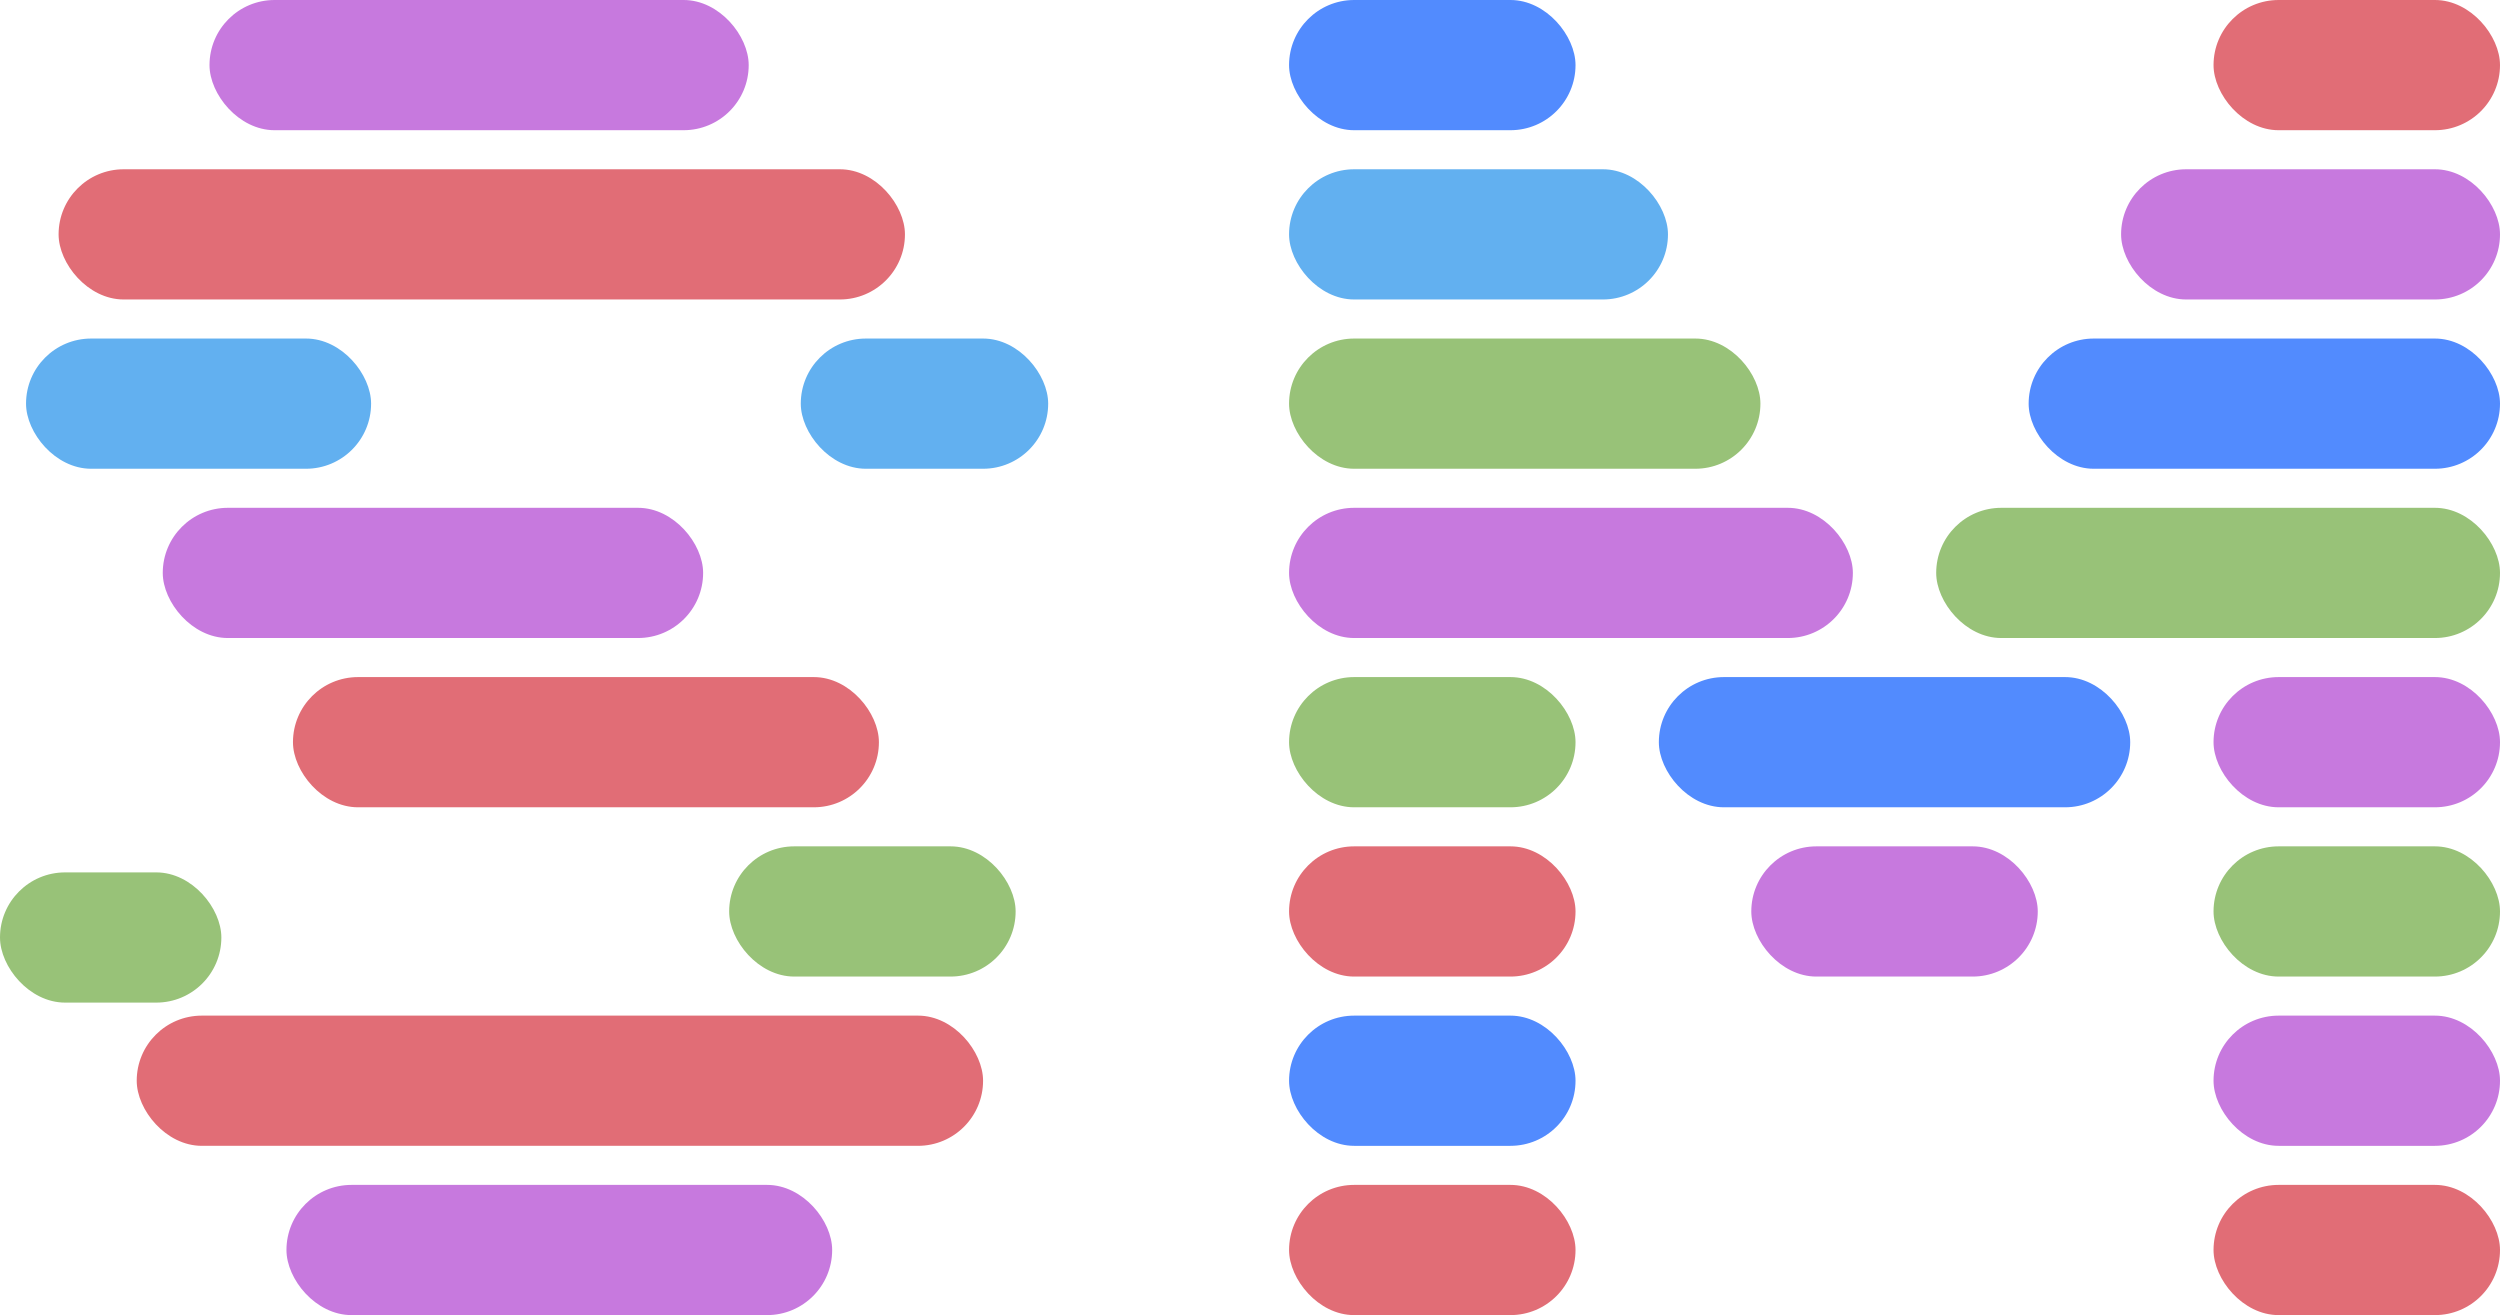<?xml version="1.0" encoding="UTF-8"?>
<svg id="Layer_2" data-name="Layer 2" xmlns="http://www.w3.org/2000/svg" viewBox="0 0 384 202">
  <defs>
    <style>
      .cls-1 {
        fill: #528bfe;
      }

      .cls-1, .cls-2, .cls-3, .cls-4, .cls-5 {
        stroke-width: 0px;
      }

      .cls-2 {
        fill: #62b0f0;
      }

      .cls-3 {
        fill: #c779de;
      }

      .cls-4 {
        fill: #e16d76;
      }

      .cls-5 {
        fill: #98c278;
      }
    </style>
  </defs>
  <g id="Layer_1-2" data-name="Layer 1">
    <g>
      <rect class="cls-3" x="32.18" y="0" width="82.82" height="20" rx="10" ry="10"/>
      <rect class="cls-4" x="9" y="26" width="130" height="20" rx="10" ry="10"/>
      <rect class="cls-2" x="4" y="52" width="53" height="20" rx="10" ry="10"/>
      <rect class="cls-2" x="123" y="52" width="38" height="20" rx="10" ry="10"/>
      <rect class="cls-5" x="0" y="134" width="34" height="20" rx="10" ry="10"/>
      <rect class="cls-3" x="25" y="78" width="83" height="20" rx="10" ry="10"/>
      <rect class="cls-3" x="44" y="182" width="83.82" height="20" rx="10" ry="10" transform="translate(171.82 384) rotate(180)"/>
      <rect class="cls-4" x="21" y="156" width="130" height="20" rx="10" ry="10" transform="translate(172 332) rotate(180)"/>
      <rect class="cls-5" x="112" y="130" width="44" height="20" rx="10" ry="10" transform="translate(268 280) rotate(180)"/>
      <rect class="cls-4" x="45" y="104" width="90" height="20" rx="10" ry="10" transform="translate(180 228) rotate(180)"/>
      <rect class="cls-5" x="198" y="52" width="72.4" height="20" rx="10" ry="10"/>
      <rect class="cls-3" x="198" y="78" width="86.6" height="20" rx="10" ry="10"/>
      <rect class="cls-4" x="198" y="182" width="44" height="20" rx="10" ry="10"/>
      <rect class="cls-1" x="198" y="156" width="44" height="20" rx="10" ry="10"/>
      <rect class="cls-4" x="198" y="130" width="44" height="20" rx="10" ry="10"/>
      <rect class="cls-5" x="198" y="104" width="44" height="20" rx="10" ry="10"/>
      <rect class="cls-2" x="198" y="26" width="58.2" height="20" rx="10" ry="10"/>
      <rect class="cls-1" x="254.8" y="104" width="72.4" height="20" rx="10" ry="10"/>
      <rect class="cls-1" x="198" y="0" width="44" height="20" rx="10" ry="10"/>
      <rect class="cls-4" x="340" y="182" width="44" height="20" rx="10" ry="10"/>
      <rect class="cls-3" x="340" y="156" width="44" height="20" rx="10" ry="10"/>
      <rect class="cls-5" x="340" y="130" width="44" height="20" rx="10" ry="10"/>
      <rect class="cls-3" x="269" y="130" width="44" height="20" rx="10" ry="10"/>
      <rect class="cls-3" x="340" y="104" width="44" height="20" rx="10" ry="10"/>
      <rect class="cls-3" x="325.8" y="26" width="58.2" height="20" rx="10" ry="10"/>
      <rect class="cls-1" x="311.6" y="52" width="72.4" height="20" rx="10" ry="10"/>
      <rect class="cls-5" x="297.4" y="78" width="86.6" height="20" rx="10" ry="10"/>
      <rect class="cls-4" x="340" y="0" width="44" height="20" rx="10" ry="10"/>
    </g>
  </g>
</svg>